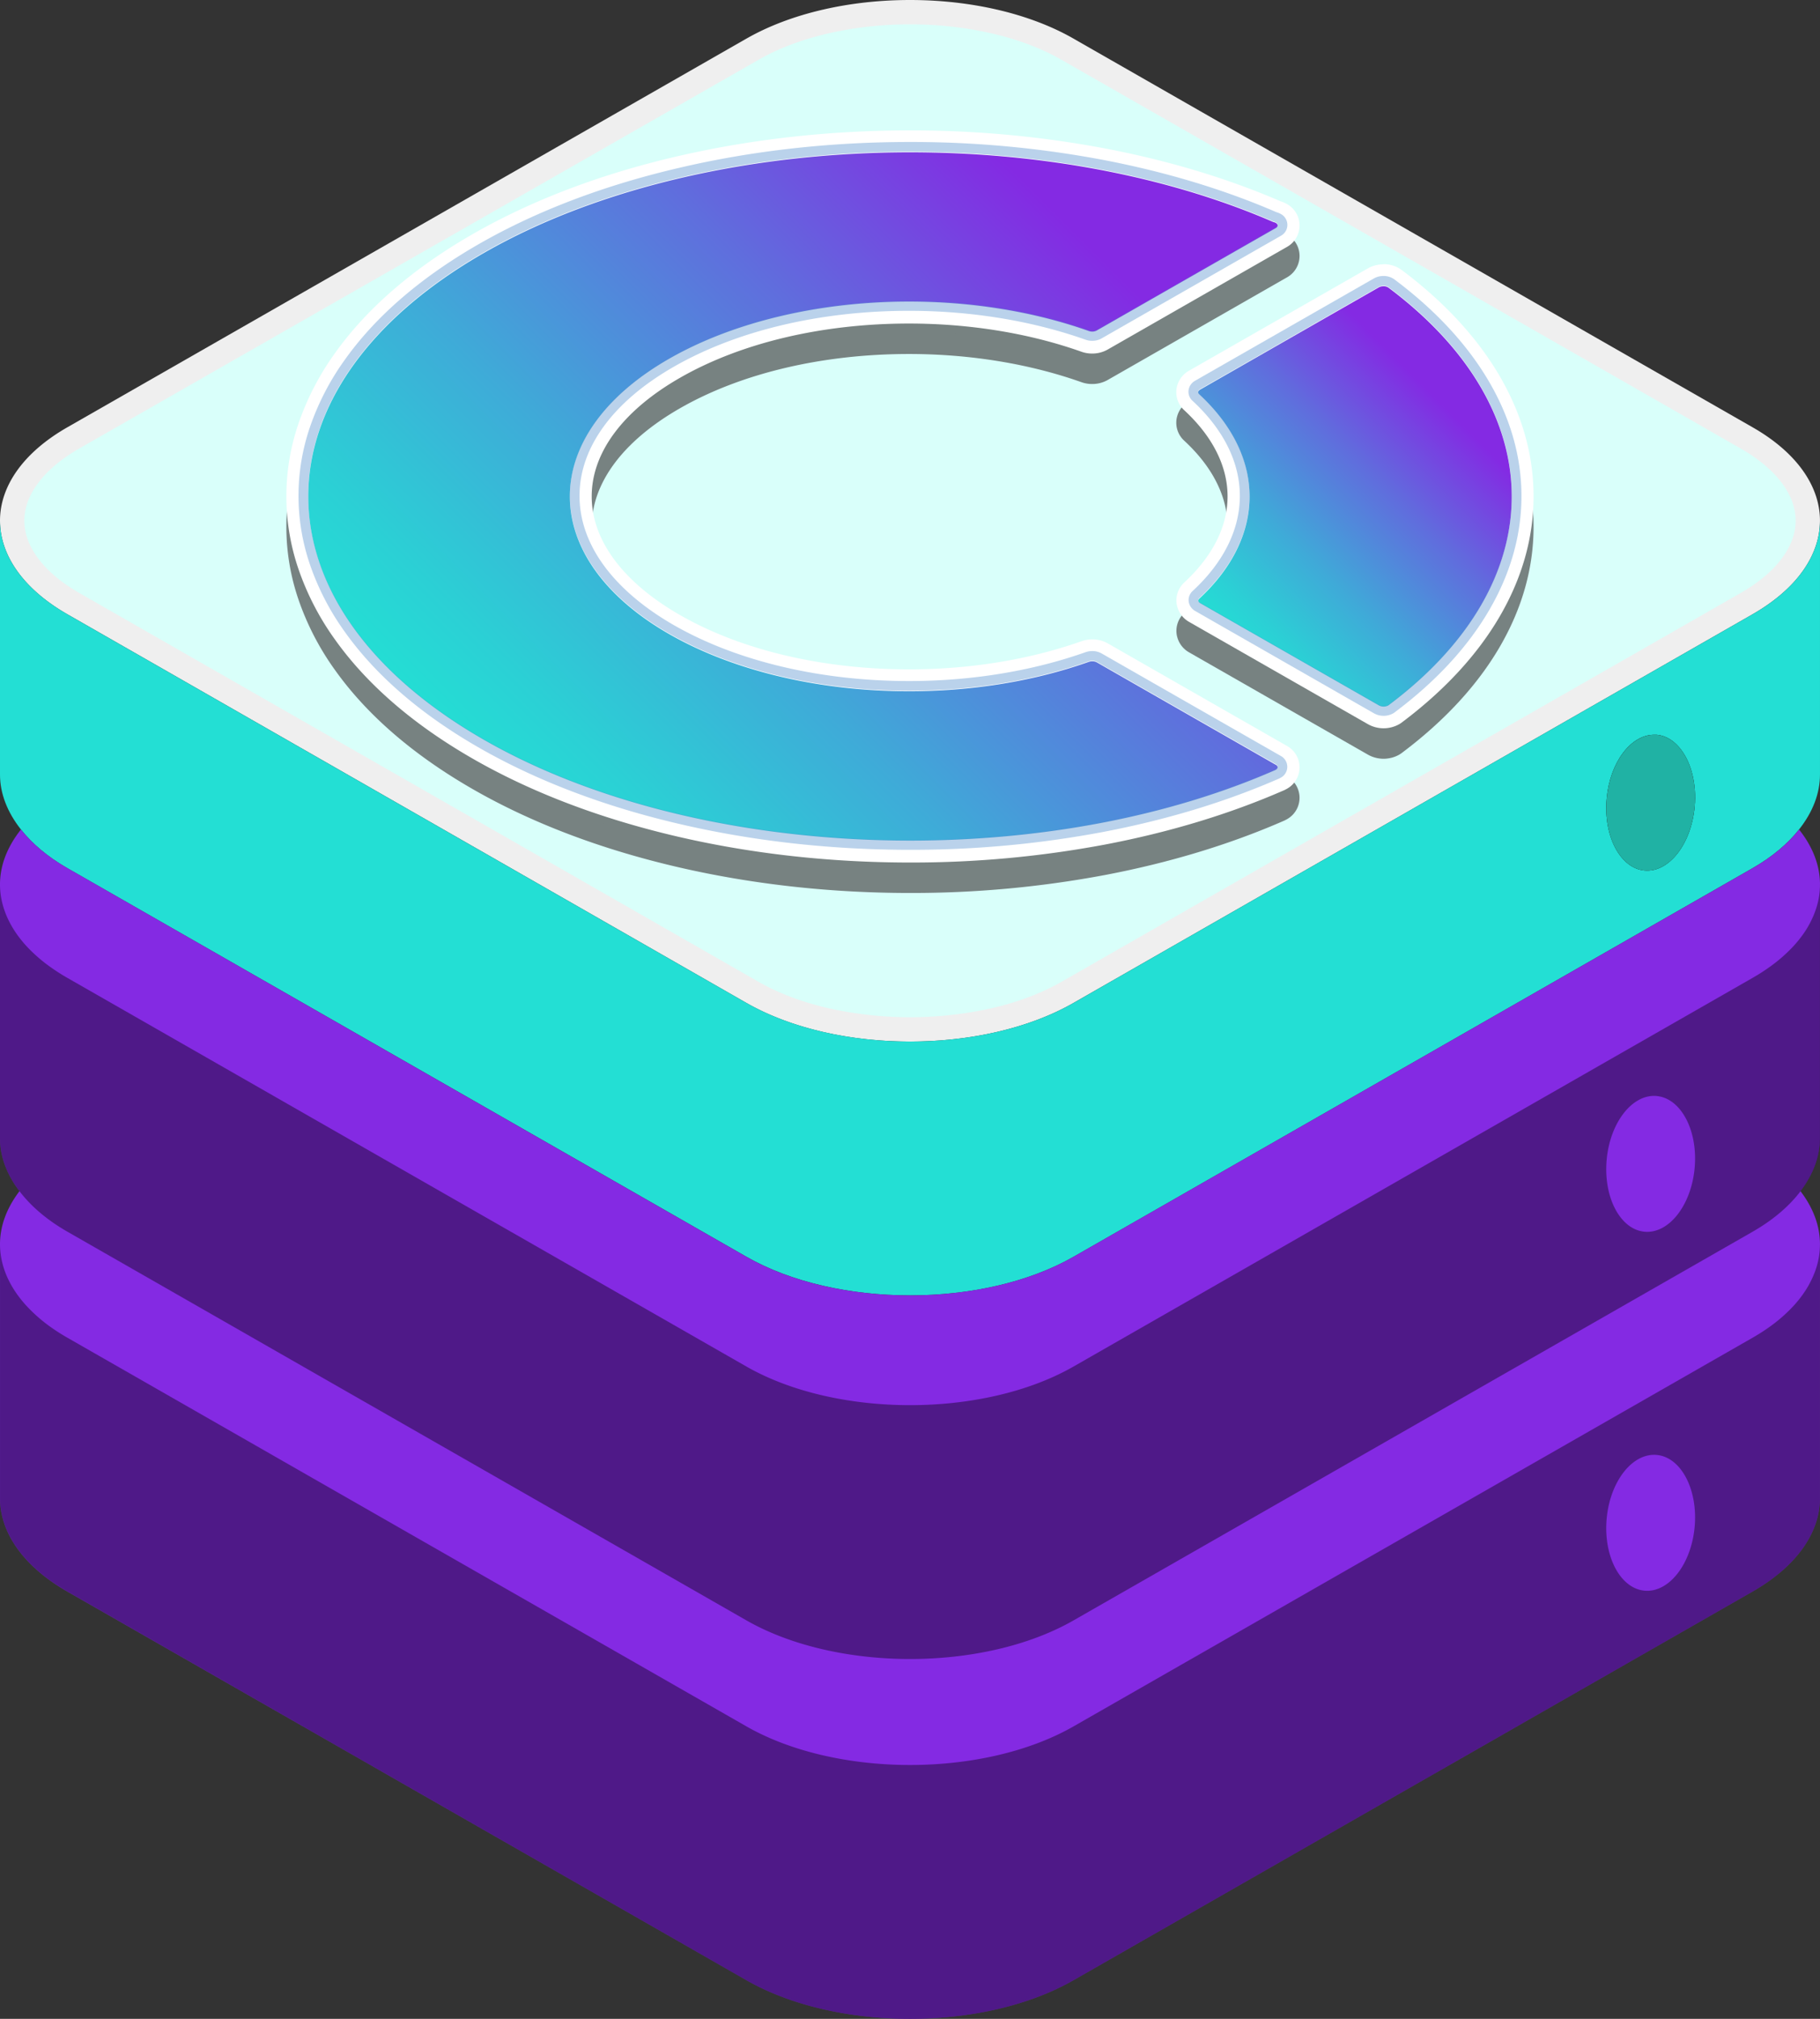 <svg xmlns="http://www.w3.org/2000/svg" xmlns:xlink="http://www.w3.org/1999/xlink" viewBox="0 0 1494.89 1657.4"><rect x="0" y="0" width="1494.89" height="1657.4" fill="#333333" stroke="none"/><defs><linearGradient id="a" x1="830.28" x2="1144.47" y1="656.06" y2="656.06" gradientTransform="matrix(0.71, -0.71, 0.71, 0.71, -54.67, 641.85)" gradientUnits="userSpaceOnUse"><stop offset="0" stop-color="#23dfd4"/><stop offset=".1" stop-color="#2bd0d5"/><stop offset=".3" stop-color="#3faad8"/><stop offset=".57" stop-color="#606ddd"/><stop offset=".83" stop-color="#842ae3"/></linearGradient><linearGradient id="b" x1="321.01" x2="1113.21" y1="385.7" y2="385.7" xlink:href="#a"/></defs><g style="isolation:isolate"><path d="M747.5,845.08c-49.2,0-95.19-10.81-129.51-30.43L445.24,715.82,60.49,495.72C27.94,477.1,10,452.87,10,427.49s17.92-49.56,50.47-68.12L618,40.44C652.24,20.81,698.21,10,747.44,10s95.2,10.81,129.45,30.43L1434.4,359.36c32.55,18.56,50.48,42.75,50.49,68.13s-17.93,49.61-50.48,68.23l-384.75,220.1L876.9,814.65C842.65,834.27,796.69,845.08,747.5,845.08Z" style="fill:#d9fffa"/><path d="M747.44,20a298.44,298.44,0,0,1,67.13,7.43c21.69,5,41,12.31,57.36,21.69l557.53,318.94c15.52,8.85,27.37,18.95,35.21,30,6.77,9.58,10.21,19.47,10.22,29.39s-3.44,19.83-10.22,29.43c-7.84,11.1-19.69,21.24-35.23,30.12l-126.55,72.39-258.2,147.71L871.92,806c-16.35,9.38-35.64,16.67-57.32,21.69a307.24,307.24,0,0,1-134.23,0c-21.7-5-41-12.32-57.41-21.69L450.21,707.14,192,559.43,65.45,487c-15.53-8.88-27.38-19-35.22-30.12C23.45,447.32,20,437.42,20,427.49s3.43-19.81,10.21-29.39C38.06,387,49.9,376.91,65.45,368L623,49.11c16.36-9.37,35.65-16.67,57.35-21.68A298.38,298.38,0,0,1,747.44,20m0-20C698.69,0,650,10.59,613,31.76L55.52,350.68C18.52,371.79,0,399.63,0,427.49s18.51,55.74,55.51,76.91l126.56,72.39L440.27,724.5,613,823.33c37,21.16,85.75,31.75,134.47,31.75s97.43-10.59,134.37-31.75l172.75-98.83,258.2-147.71,126.55-72.39c37-21.17,55.52-49,55.52-76.91s-18.52-55.71-55.53-76.81h0L881.86,31.76C844.92,10.59,796.18,0,747.44,0Z" style="fill:#efefef"/><path d="M1439.36,504.4l-126.55,72.39L1054.61,724.5,881.86,823.33c-36.94,21.16-85.65,31.75-134.37,31.75S650,844.49,613,823.33L440.27,724.51,182.08,576.81,55.52,504.41C18.52,483.24,0,455.36,0,427.5V635.89C0,651.3,5.89,666.68,17.22,681c9.14,11.54,21.77,22.37,38.3,31.83L258.13,828.71l354.89,203c37,21.17,85.75,31.76,134.47,31.76s97.43-10.59,134.37-31.76l354.88-203L1439.36,712.8c16.54-9.46,29.16-20.29,38.31-31.83,11.33-14.29,17.21-29.67,17.21-45.08V427.49c0,27.86-18.51,55.74-55.52,76.91Zm-47.42,157.74c-2.74,30.78-21.13,54.28-41.09,52.52s-33.92-28.16-31.2-58.93c2.65-29.85,20-52.81,39.32-52.52.59,0,1.17,0,1.76,0,8,.71,14.93,5.36,20.3,12.61,8.12,10.91,12.55,27.8,10.91,46.3Z" style="fill:#23dfd4"/><path d="M1494.88,726c0-15.42-5.89-30.79-17.21-45-9.15,11.54-21.77,22.37-38.31,31.83L1236.74,828.7l-354.88,203c-36.94,21.17-85.65,31.76-134.37,31.76S650,1052.89,613,1031.72l-354.89-203L55.52,712.79C39,703.33,26.36,692.5,17.22,681,5.89,695.22,0,710.59,0,726V934.39c0,14.86,5.43,29.69,16,43.53C5.45,991.75,0,1006.56,0,1021.42v208.39c0,27.86,18.51,55.74,55.51,76.91L613,1625.64c37,21.17,85.75,31.76,134.47,31.76s97.43-10.59,134.37-31.76l557.5-318.92c37-21.17,55.52-49,55.52-76.91V1021.42c0-14.86-5.43-29.68-16-43.5,10.53-13.84,16-28.67,16-43.53V726ZM3.47,746.79a70.07,70.07,0,0,0,2.9,6.8,68.86,68.86,0,0,1-4.63-13.7A67.57,67.57,0,0,0,3.47,746.79Zm0,295.42a70.07,70.07,0,0,0,2.9,6.8,69.17,69.17,0,0,1-4.63-13.71A67.75,67.75,0,0,0,3.47,1042.21Z" style="fill:#842ae3"/><path d="M1350.85,714.66c20,1.77,38.35-21.74,41.09-52.52,1.65-18.5-2.79-35.39-10.9-46.31-5.37-7.25-12.34-11.9-20.3-12.61-.59-.05-1.17,0-1.76,0-19.27-.28-36.67,22.67-39.32,52.52-2.74,30.78,11.22,57.16,31.19,58.94Z" style="opacity:.4;isolation:isolate"/><path d="M1481,1062.38a97.83,97.83,0,0,1-7.8,9.65,127.94,127.94,0,0,1-20.82,18.06q-6.06,4.26-13,8.23l-557.5,318.93C844.93,1438.41,796.22,1449,747.5,1449S650,1438.41,613,1417.25L55.52,1098.32q-6.69-3.81-13-8.23A127.1,127.1,0,0,1,21.7,1072a97.71,97.71,0,0,1-7.81-9.65c-9.24-13.1-13.88-27-13.88-41v208.39c0,27.86,18.51,55.74,55.51,76.91L613,1625.64c37,21.17,85.75,31.76,134.47,31.76s97.43-10.59,134.37-31.76l557.5-318.92c37-21.17,55.52-49,55.52-76.91V1021.42a64.48,64.48,0,0,1-3.48,20.8,79,79,0,0,1-10.41,20.16Zm-89.06,191c-2.74,30.78-21.13,54.28-41.09,52.52s-33.92-28.16-31.2-58.93,21.13-54.27,41.08-52.51S1394.66,1222.66,1391.94,1253.43Z" style="opacity:.4;isolation:isolate"/><path d="M1491.4,746.79A78.36,78.36,0,0,1,1481,767a100.22,100.22,0,0,1-7.8,9.65,127.88,127.88,0,0,1-20.82,18c-4,2.84-8.38,5.6-13,8.24l-123.84,70.84L881.86,1121.83c-36.94,21.17-85.65,31.76-134.37,31.76S650,1143,613,1121.83L179.35,873.75,55.51,802.91q-6.69-3.82-13-8.24a127,127,0,0,1-20.82-18A97.71,97.71,0,0,1,13.88,767C4.63,753.87,0,739.93,0,726V934.39c0,14.86,5.43,29.69,16,43.53,9.22,12.12,22.29,23.5,39.57,33.38L613,1330.23C650,1351.4,698.78,1362,747.5,1362s97.43-10.59,134.37-31.76l557.5-318.93c17.28-9.88,30.36-21.26,39.56-33.38,10.53-13.84,16-28.67,16-43.53V726A65,65,0,0,1,1491.4,746.79ZM1391.94,958.7c-2.74,30.77-21.13,54.27-41.09,52.51s-33.92-28.16-31.2-58.92,21.13-54.28,41.08-52.52c.13,0,.24.06.37.07,7,.73,13.26,4.53,18.3,10.47,9.15,10.78,14.28,28.66,12.54,48.39Z" style="opacity:.4;isolation:isolate"/><path d="M1350.85,714.66c20,1.77,38.35-21.74,41.09-52.52,1.65-18.5-2.79-35.39-10.9-46.31-5.37-7.25-12.34-11.9-20.3-12.61-.59-.05-1.17,0-1.76,0-19.27-.28-36.67,22.67-39.32,52.52-2.74,30.78,11.22,57.16,31.19,58.94Z" style="fill:#20b2a4"/><g style="opacity:.7;mix-blend-mode:hard-light"><path d="M1136.45,614.12a16.48,16.48,0,0,1-8.14-2L981.34,528a11.64,11.64,0,0,1-6-8.69,11.08,11.08,0,0,1,3.55-9.39c25.19-23.29,38.48-50,38.48-77.31s-13.33-54.11-38.55-77.41a11.06,11.06,0,0,1-3.59-9.42,11.64,11.64,0,0,1,6-8.7l146.86-84a16.68,16.68,0,0,1,8.21-2.07h.62a16.21,16.21,0,0,1,8.89,2.94c34.15,25.55,60.5,54,78.33,84.68,17.6,30.24,26.53,61.87,26.53,94s-8.9,63.71-26.47,93.93c-17.81,30.62-44.11,59.08-78.19,84.58l-.25.19-.92.59-.2.12A16.55,16.55,0,0,1,1136.45,614.12Z" style="fill:#4d4d4d"/><path d="M1136.3,260h.32a7,7,0,0,1,3.83,1.18c134.9,100.91,135,241.85.17,342.75l-.45.29a8.3,8.3,0,0,1-7.42,0l-146.94-84c-1.72-1-2-2.51-.77-3.69,55.14-51,55.11-116.88-.11-167.91-1.27-1.18-.95-2.71.77-3.69l146.86-84a7.72,7.72,0,0,1,3.74-.89m0-18a25.6,25.6,0,0,0-12.65,3.24l-146.89,84a20.54,20.54,0,0,0-10.47,15.46,20,20,0,0,0,6.34,17l0,0,0,0c23.33,21.55,35.66,46,35.66,70.8s-12.29,49.16-35.55,70.67l0,0,0,0a20,20,0,0,0-6.34,17,20.57,20.57,0,0,0,10.48,15.47l146.94,84,0,0h0a26.18,26.18,0,0,0,25.23,0l.43-.24.4-.26.45-.29.52-.34.5-.37c35-26.24,62.16-55.6,80.58-87.27s27.7-64.74,27.69-98.45-9.34-66.89-27.75-98.53-45.59-61.07-80.69-87.33l0,0,0,0a24.8,24.8,0,0,0-13.78-4.7h-.15l-.93,0Z" style="fill:#4d4d4d"/><path d="M747.73,724.11c-65.18,0-128.74-7.06-188.93-21-62.17-14.4-117.81-35.49-165.36-62.69-48.3-27.63-85.78-60-111.4-96.2-25.1-35.46-37.83-73.06-37.83-111.74S256.93,356.24,282,320.79c25.6-36.18,63.05-68.52,111.32-96.12,47.51-27.18,103.11-48.25,165.25-62.64,60.15-13.92,123.69-21,188.84-21,109.91,0,214.08,19.94,301.33,57.68a15.31,15.31,0,0,1,3.6,1.48,11.13,11.13,0,0,1,.41,19.59,9.46,9.46,0,0,1-1,.57L905.28,304.18a16.51,16.51,0,0,1-8.2,2.08,17.15,17.15,0,0,1-5.71-.95c-43.73-15.5-93.78-23.69-144.74-23.69-72.61,0-140.93,16.2-192.35,45.61C504.45,355.73,477,393.14,477,432.55s27.44,76.84,77.27,105.34c51.45,29.43,119.8,45.64,192.46,45.64,50.94,0,101-8.18,144.65-23.66a17.16,17.16,0,0,1,5.74-1,16.37,16.37,0,0,1,8.21,2.09l147.09,84.13h0a11.14,11.14,0,0,1-.25,19.81l-.15.08-.91.47-.24.1C963.29,703.88,858.46,724.11,747.73,724.11Z" style="fill:#4d4d4d"/><path d="M747.43,150.05c104.83,0,210.05,18.87,298.47,57.25a6.35,6.35,0,0,1,2,.72c2,1.17,2,3.06,0,4.23-.06,0-.08.08-.19.1l-146.87,84a7.62,7.62,0,0,1-3.73.89,8.32,8.32,0,0,1-2.71-.44c-45.89-16.26-97-24.2-147.74-24.2-71.88,0-142.9,16-196.82,46.8-109.06,62.38-109.06,163.89,0,226.29,54,30.86,125,46.82,196.93,46.82,50.68,0,101.81-7.94,147.65-24.17a8.33,8.33,0,0,1,2.74-.45,7.66,7.66,0,0,1,3.72.89l146.94,84.05.09,0c2,1.17,2,3-.09,4.18l-.52.27C958.66,696.08,853,715.11,747.73,715.11c-127.44,0-254.35-27.89-349.82-82.5C205,522.26,205,342.76,397.81,232.48c95.4-54.57,222.22-82.43,349.62-82.43m0-18c-65.84,0-130,7.14-190.87,21.21-63,14.59-119.41,36-167.69,63.59-49.41,28.27-87.83,61.49-114.2,98.74a222.29,222.29,0,0,0-29.47,57.07,184.16,184.16,0,0,0,0,119.66,222.54,222.54,0,0,0,29.49,57.1c26.39,37.28,64.84,70.52,114.28,98.81,48.31,27.63,104.77,49,167.8,63.64,60.85,14.1,125.1,21.24,191,21.24a857.92,857.92,0,0,0,159.38-14.67c53.12-10.07,102.71-25.08,147.38-44.6l.48-.21.47-.24.52-.27.32-.15.3-.18a20.12,20.12,0,0,0,.41-35.42l-.3-.18-146.86-84a25.51,25.51,0,0,0-12.69-3.28,26.3,26.3,0,0,0-8.72,1.47c-42.76,15.15-91.74,23.15-141.67,23.15-71.12,0-137.88-15.79-188-44.45C511.85,503.25,486,468.61,486,432.55s25.83-70.68,72.73-97.5c50.08-28.65,116.8-44.43,187.88-44.43,50,0,99,8,141.73,23.17a26,26,0,0,0,8.72,1.47A25.61,25.61,0,0,0,909.75,312l146.32-83.71c.52-.27,1-.56,1.52-.88a20.13,20.13,0,0,0-.75-35,24.31,24.31,0,0,0-5-2.16c-44.24-19.08-93.23-33.76-145.64-43.65a859,859,0,0,0-158.73-14.54Z" style="fill:#4d4d4d"/></g><path d="M1136.45,589.12a16.48,16.48,0,0,1-8.14-2L981.34,503a11.64,11.64,0,0,1-6-8.69,11.08,11.08,0,0,1,3.55-9.39c25.19-23.29,38.48-50,38.48-77.31s-13.33-54.11-38.55-77.41a11.06,11.06,0,0,1-3.59-9.42,11.64,11.64,0,0,1,6-8.7l146.86-84a16.68,16.68,0,0,1,8.21-2.07h.62a16.21,16.21,0,0,1,8.89,2.94c34.15,25.55,60.5,54,78.33,84.68,17.6,30.24,26.53,61.87,26.53,94s-8.9,63.71-26.47,93.93c-17.81,30.62-44.11,59.08-78.19,84.58l-.25.19-.92.59-.2.12A16.55,16.55,0,0,1,1136.45,589.12Z" style="fill:url(#a)"/><path d="M1136.3,235h.32a7,7,0,0,1,3.83,1.18c134.9,100.91,135,241.85.17,342.75l-.45.29a8.3,8.3,0,0,1-7.42,0L985.81,495.2c-1.72-1-2-2.51-.77-3.69,55.14-51,55.11-116.88-.11-167.91-1.27-1.18-.95-2.71.77-3.69l146.86-84a7.72,7.72,0,0,1,3.74-.89m0-18a25.6,25.6,0,0,0-12.65,3.24l-146.89,84a20.54,20.54,0,0,0-10.47,15.46,20,20,0,0,0,6.34,17l0,0,0,0c23.33,21.55,35.66,46,35.66,70.8s-12.29,49.16-35.55,70.67l0,0,0,0a20,20,0,0,0-6.34,17,20.57,20.57,0,0,0,10.48,15.47l146.94,84,0,0h0a26.18,26.18,0,0,0,25.23,0l.43-.24.4-.26.45-.29.52-.34.5-.37c35-26.24,62.16-55.6,80.58-87.27s27.7-64.74,27.69-98.45-9.34-66.89-27.75-98.53-45.59-61.07-80.69-87.33l0,0,0,0a24.8,24.8,0,0,0-13.78-4.7h-.15l-.93,0Z" style="fill:#fff"/><path d="M747.73,699.11c-65.18,0-128.74-7.06-188.93-21-62.17-14.4-117.81-35.49-165.36-62.69-48.3-27.63-85.78-60-111.4-96.2-25.1-35.46-37.83-73.06-37.83-111.74S256.93,331.24,282,295.79c25.6-36.18,63.05-68.52,111.32-96.12,47.51-27.18,103.11-48.25,165.25-62.64,60.15-13.92,123.69-21,188.84-21,109.91,0,214.08,19.94,301.33,57.68a15.31,15.31,0,0,1,3.6,1.48,11.13,11.13,0,0,1,.41,19.59,9.46,9.46,0,0,1-1,.57L905.28,279.18a16.51,16.51,0,0,1-8.2,2.08,17.15,17.15,0,0,1-5.71-.95c-43.73-15.5-93.78-23.69-144.74-23.69-72.61,0-140.93,16.2-192.35,45.61C504.45,330.73,477,368.14,477,407.55s27.44,76.84,77.27,105.34c51.45,29.43,119.8,45.64,192.46,45.64,50.94,0,101-8.18,144.65-23.66a17.16,17.16,0,0,1,5.74-1,16.37,16.37,0,0,1,8.21,2.09l147.09,84.13h0a11.14,11.14,0,0,1-.25,19.81l-.15.08-.91.47-.24.1C963.29,678.88,858.46,699.11,747.73,699.11Z" style="fill:url(#b)"/><path d="M747.43,125.05c104.83,0,210.05,18.87,298.47,57.25a6.35,6.35,0,0,1,2,.72c2,1.17,2,3.06,0,4.23-.06,0-.08.08-.19.1l-146.87,84a7.62,7.62,0,0,1-3.73.89,8.32,8.32,0,0,1-2.71-.44c-45.89-16.26-97-24.2-147.74-24.2-71.88,0-142.9,16-196.82,46.8-109.06,62.38-109.06,163.89,0,226.29,54,30.86,125,46.82,196.93,46.82,50.68,0,101.81-7.94,147.65-24.17a8.33,8.33,0,0,1,2.74-.45,7.66,7.66,0,0,1,3.72.89l146.94,84.05.09,0c2,1.17,2,3-.09,4.18l-.52.27C958.66,671.08,853,690.11,747.73,690.11c-127.44,0-254.35-27.89-349.82-82.5C205,497.26,205,317.76,397.81,207.48c95.4-54.57,222.22-82.43,349.62-82.43m0-18c-65.84,0-130,7.14-190.87,21.21-63,14.59-119.41,36-167.69,63.59-49.41,28.27-87.83,61.49-114.2,98.74a222.29,222.29,0,0,0-29.47,57.07,184.16,184.16,0,0,0,0,119.66,222.54,222.54,0,0,0,29.49,57.1c26.39,37.28,64.84,70.52,114.28,98.81,48.31,27.63,104.77,49,167.8,63.64,60.85,14.1,125.1,21.24,191,21.24a857.92,857.92,0,0,0,159.38-14.67c53.12-10.07,102.71-25.08,147.38-44.6l.48-.21.47-.24.52-.27.32-.15.3-.18a20.12,20.12,0,0,0,.41-35.42l-.3-.18-146.86-84a25.51,25.51,0,0,0-12.69-3.28,26.3,26.3,0,0,0-8.72,1.47c-42.76,15.15-91.74,23.15-141.67,23.15-71.12,0-137.88-15.79-188-44.45C511.85,478.25,486,443.61,486,407.55s25.83-70.68,72.73-97.5c50.08-28.65,116.8-44.43,187.88-44.43,50,0,99,8,141.73,23.17a26,26,0,0,0,8.72,1.47A25.61,25.61,0,0,0,909.75,287l146.32-83.71c.52-.27,1-.56,1.52-.88a20.13,20.13,0,0,0-.75-35,24.31,24.31,0,0,0-5-2.16c-44.24-19.08-93.23-33.76-145.64-43.65a859,859,0,0,0-158.73-14.54Z" style="fill:#fff"/><g style="opacity:.4"><path d="M1136.3,234.55h.32a7,7,0,0,1,3.83,1.18c134.9,100.91,135,241.85.17,342.75l-.45.29a8.3,8.3,0,0,1-7.42,0l-146.94-84c-1.72-1-2-2.51-.77-3.69,55.14-51,55.11-116.88-.11-167.91-1.27-1.18-.95-2.71.77-3.69l146.86-84h0a7.72,7.72,0,0,1,3.74-.89m0-8a15.6,15.6,0,0,0-7.7,1.93l-146.88,84a10.67,10.67,0,0,0-5.5,7.94,10.06,10.06,0,0,0,3.24,8.54c25.47,23.53,38.91,50.55,38.91,78.18s-13.4,54.56-38.76,78a10.08,10.08,0,0,0-3.27,8.57,10.63,10.63,0,0,0,5.5,7.94l146.94,84.05a16.21,16.21,0,0,0,15.36,0l.19-.1.18-.12.45-.29.23-.15.22-.17c34-25.42,60.19-53.78,77.92-84.28,17.48-30.07,26.35-61.51,26.34-93.43s-8.88-63.41-26.4-93.5c-17.76-30.53-44-58.91-78-84.35a15.1,15.1,0,0,0-8.28-2.77h-.66Z" style="fill:#528fcc"/><path d="M747.43,124.59c104.83,0,210.05,18.87,298.47,57.25a6.35,6.35,0,0,1,2,.72c2,1.17,2,3.06,0,4.23-.06,0-.08.08-.19.1l-146.87,84a7.62,7.62,0,0,1-3.73.89,8.32,8.32,0,0,1-2.71-.44c-45.89-16.26-97-24.2-147.74-24.2-71.88,0-142.9,16-196.82,46.8-109.06,62.38-109.06,163.89,0,226.29,54,30.86,125,46.82,196.93,46.82,50.68,0,101.81-7.94,147.65-24.17a8.33,8.33,0,0,1,2.74-.45,7.66,7.66,0,0,1,3.72.89l146.94,84,.09.05c2,1.17,2,3-.09,4.18l-.52.27C958.66,670.62,853,689.65,747.73,689.65c-127.44,0-254.35-27.89-349.82-82.5C205,496.8,205,317.3,397.81,207c95.4-54.57,222.22-82.43,349.62-82.43m0-8c-65.08,0-128.54,7-188.61,21-62.05,14.36-117.56,35.4-165,62.52-48.14,27.54-85.49,59.78-111,95.84a212.67,212.67,0,0,0-28.16,54.49,174.14,174.14,0,0,0,0,113.26,212,212,0,0,0,28.18,54.52c25.53,36.08,62.91,68.35,111.08,95.91C441.4,641.24,497,662.3,559,676.67c60.11,13.92,123.6,21,188.7,21a848.07,848.07,0,0,0,157.51-14.5c52.39-9.93,101.26-24.71,145.25-43.93l.21-.1.21-.1.52-.27.14-.07.14-.08a10.13,10.13,0,0,0,.22-18.06l-.19-.12-146.91-84a15.45,15.45,0,0,0-7.68-1.94,16.36,16.36,0,0,0-5.4.9c-43.81,15.52-94,23.72-145,23.72-72.84,0-141.36-16.26-193-45.77C503.64,484.61,476,446.89,476,407.09s27.61-77.5,77.76-106.18c51.57-29.5,120.06-45.75,192.85-45.75,51.08,0,101.24,8.21,145.07,23.74a16,16,0,0,0,5.38.9,15.5,15.5,0,0,0,7.7-1.94L1051.33,194a7.73,7.73,0,0,0,.88-.51,10.14,10.14,0,0,0-.34-17.89,14.35,14.35,0,0,0-3.44-1.4c-43.72-18.92-92.2-33.47-144.13-43.26a848.44,848.44,0,0,0-156.87-14.37Z" style="fill:#528fcc"/></g></g></svg>